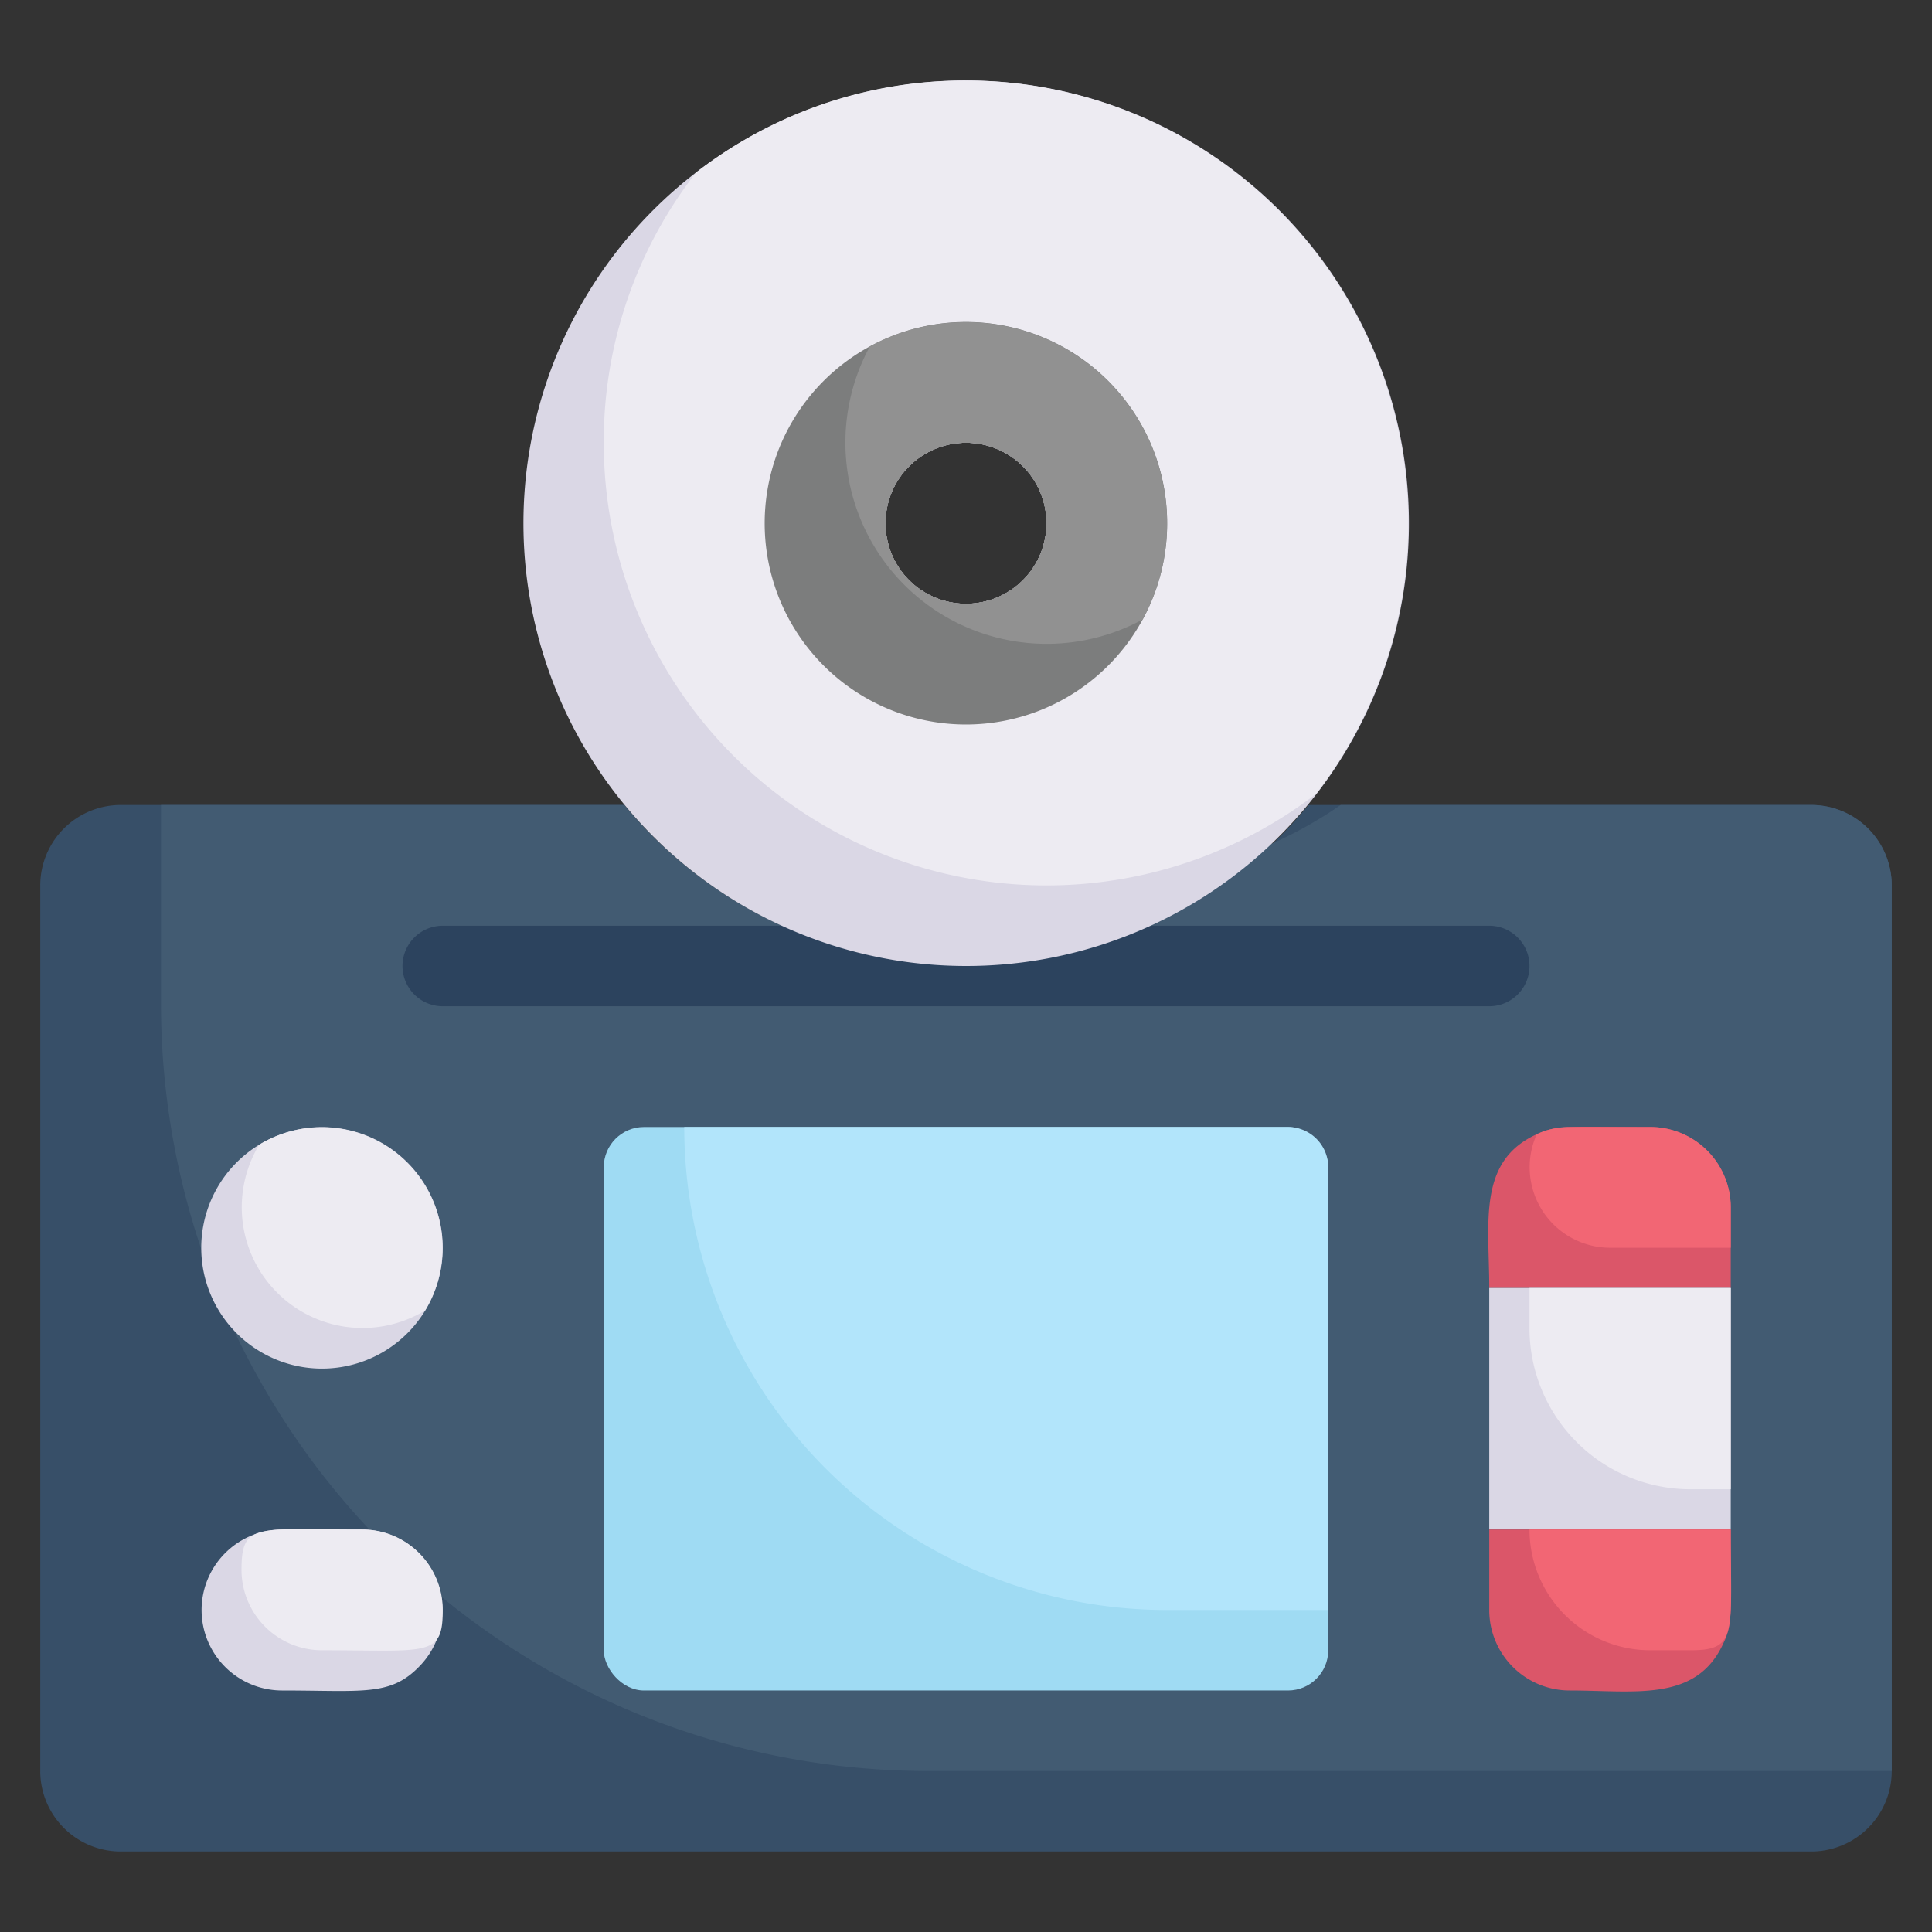<svg xmlns="http://www.w3.org/2000/svg" viewBox="0 0 48 48"><rect x="0" y="0" width="48" height="48" fill="#333333" stroke="none"/><defs><style>.cls-1{fill:#374f68;}.cls-2{fill:#425b72;}.cls-3{fill:#2c435e;}.cls-4{fill:#dad7e5;}.cls-5{fill:#edebf2;}.cls-6{fill:#9fdbf3;}.cls-7{fill:#b2e5fb;}.cls-8{fill:#7c7d7d;}.cls-9{fill:#919191;}.cls-10{fill:#db5669;}.cls-11{fill:#f26674;}</style></defs><title>CD Disc</title><g id="CD_Disc" data-name="CD Disc"><path class="cls-1" d="M47,22V44a2,2,0,0,1-2,2H3a2,2,0,0,1-2-2V22a2,2,0,0,1,2-2H15.51a11,11,0,0,0,17,0H45A2,2,0,0,1,47,22Z"/><path class="cls-2" d="M47,22V44H23A19.06,19.06,0,0,1,4,25V20H15.51a11,11,0,0,0,16,1,10.63,10.63,0,0,0,1.8-1H45A2,2,0,0,1,47,22Z"/><path class="cls-3" d="M37,25H11a1,1,0,0,1,0-2H37A1,1,0,0,1,37,25Z"/><path class="cls-4" d="M11,31a3,3,0,1,1-4.56-2.56A3,3,0,0,1,11,31Z"/><path class="cls-5" d="M10.56,32.56a3,3,0,0,1-4.12-4.12A3,3,0,0,1,10.56,32.56Z"/><rect class="cls-6" x="15" y="28" width="18" height="14" rx="1"/><path class="cls-7" d="M33,29V40H29A12,12,0,0,1,17,28H32A1,1,0,0,1,33,29Z"/><path class="cls-4" d="M24,2a11,11,0,1,0,8.49,18A11,11,0,0,0,24,2Zm0,9a2,2,0,1,1-2,2A2,2,0,0,1,24,11Z"/><path class="cls-5" d="M24,2a10.88,10.88,0,0,0-6.71,2.29A10.88,10.88,0,0,0,15,11a11,11,0,0,0,17.69,8.73A11,11,0,0,0,24,2Zm0,13a2,2,0,1,1,2-2A2,2,0,0,1,24,15Z"/><path class="cls-8" d="M24,8a5,5,0,1,0,4.39,7.39A5,5,0,0,0,24,8Zm0,3a2,2,0,1,1-2,2A2,2,0,0,1,24,11Z"/><path class="cls-9" d="M21.61,8.61a5,5,0,0,0,6.78,6.78A5,5,0,0,0,21.61,8.61ZM24,15a2,2,0,1,1,2-2A2,2,0,0,1,24,15Z"/><path class="cls-10" d="M43,30v2H37c0-1.62-.3-3.15,1.18-3.82C38.69,27.94,39,28,41,28A2,2,0,0,1,43,30Z"/><path class="cls-11" d="M43,30v1H40a2,2,0,0,1-1.82-2.82A1.89,1.89,0,0,1,39,28h2A2,2,0,0,1,43,30Z"/><rect class="cls-4" x="37" y="32" width="6" height="6"/><path class="cls-5" d="M43,32v5H42a4,4,0,0,1-4-4V32Z"/><path class="cls-10" d="M43,38c0,2,.06,2.32-.18,2.82C42.15,42.3,40.62,42,39,42a2,2,0,0,1-2-2V38Z"/><path class="cls-11" d="M43,38c0,2.59.18,3-1,3H41a3,3,0,0,1-3-3Z"/><path class="cls-4" d="M10.41,41.41C9.69,42.15,9,42,7,42a2,2,0,0,1-1.41-3.41A2,2,0,0,1,7,38H9A2,2,0,0,1,10.41,41.41Z"/><path class="cls-5" d="M11,40c0,1.18-.36,1-3,1a2,2,0,0,1-2-2c0-1.18.36-1,3-1A2,2,0,0,1,11,40Z"/></g></svg>